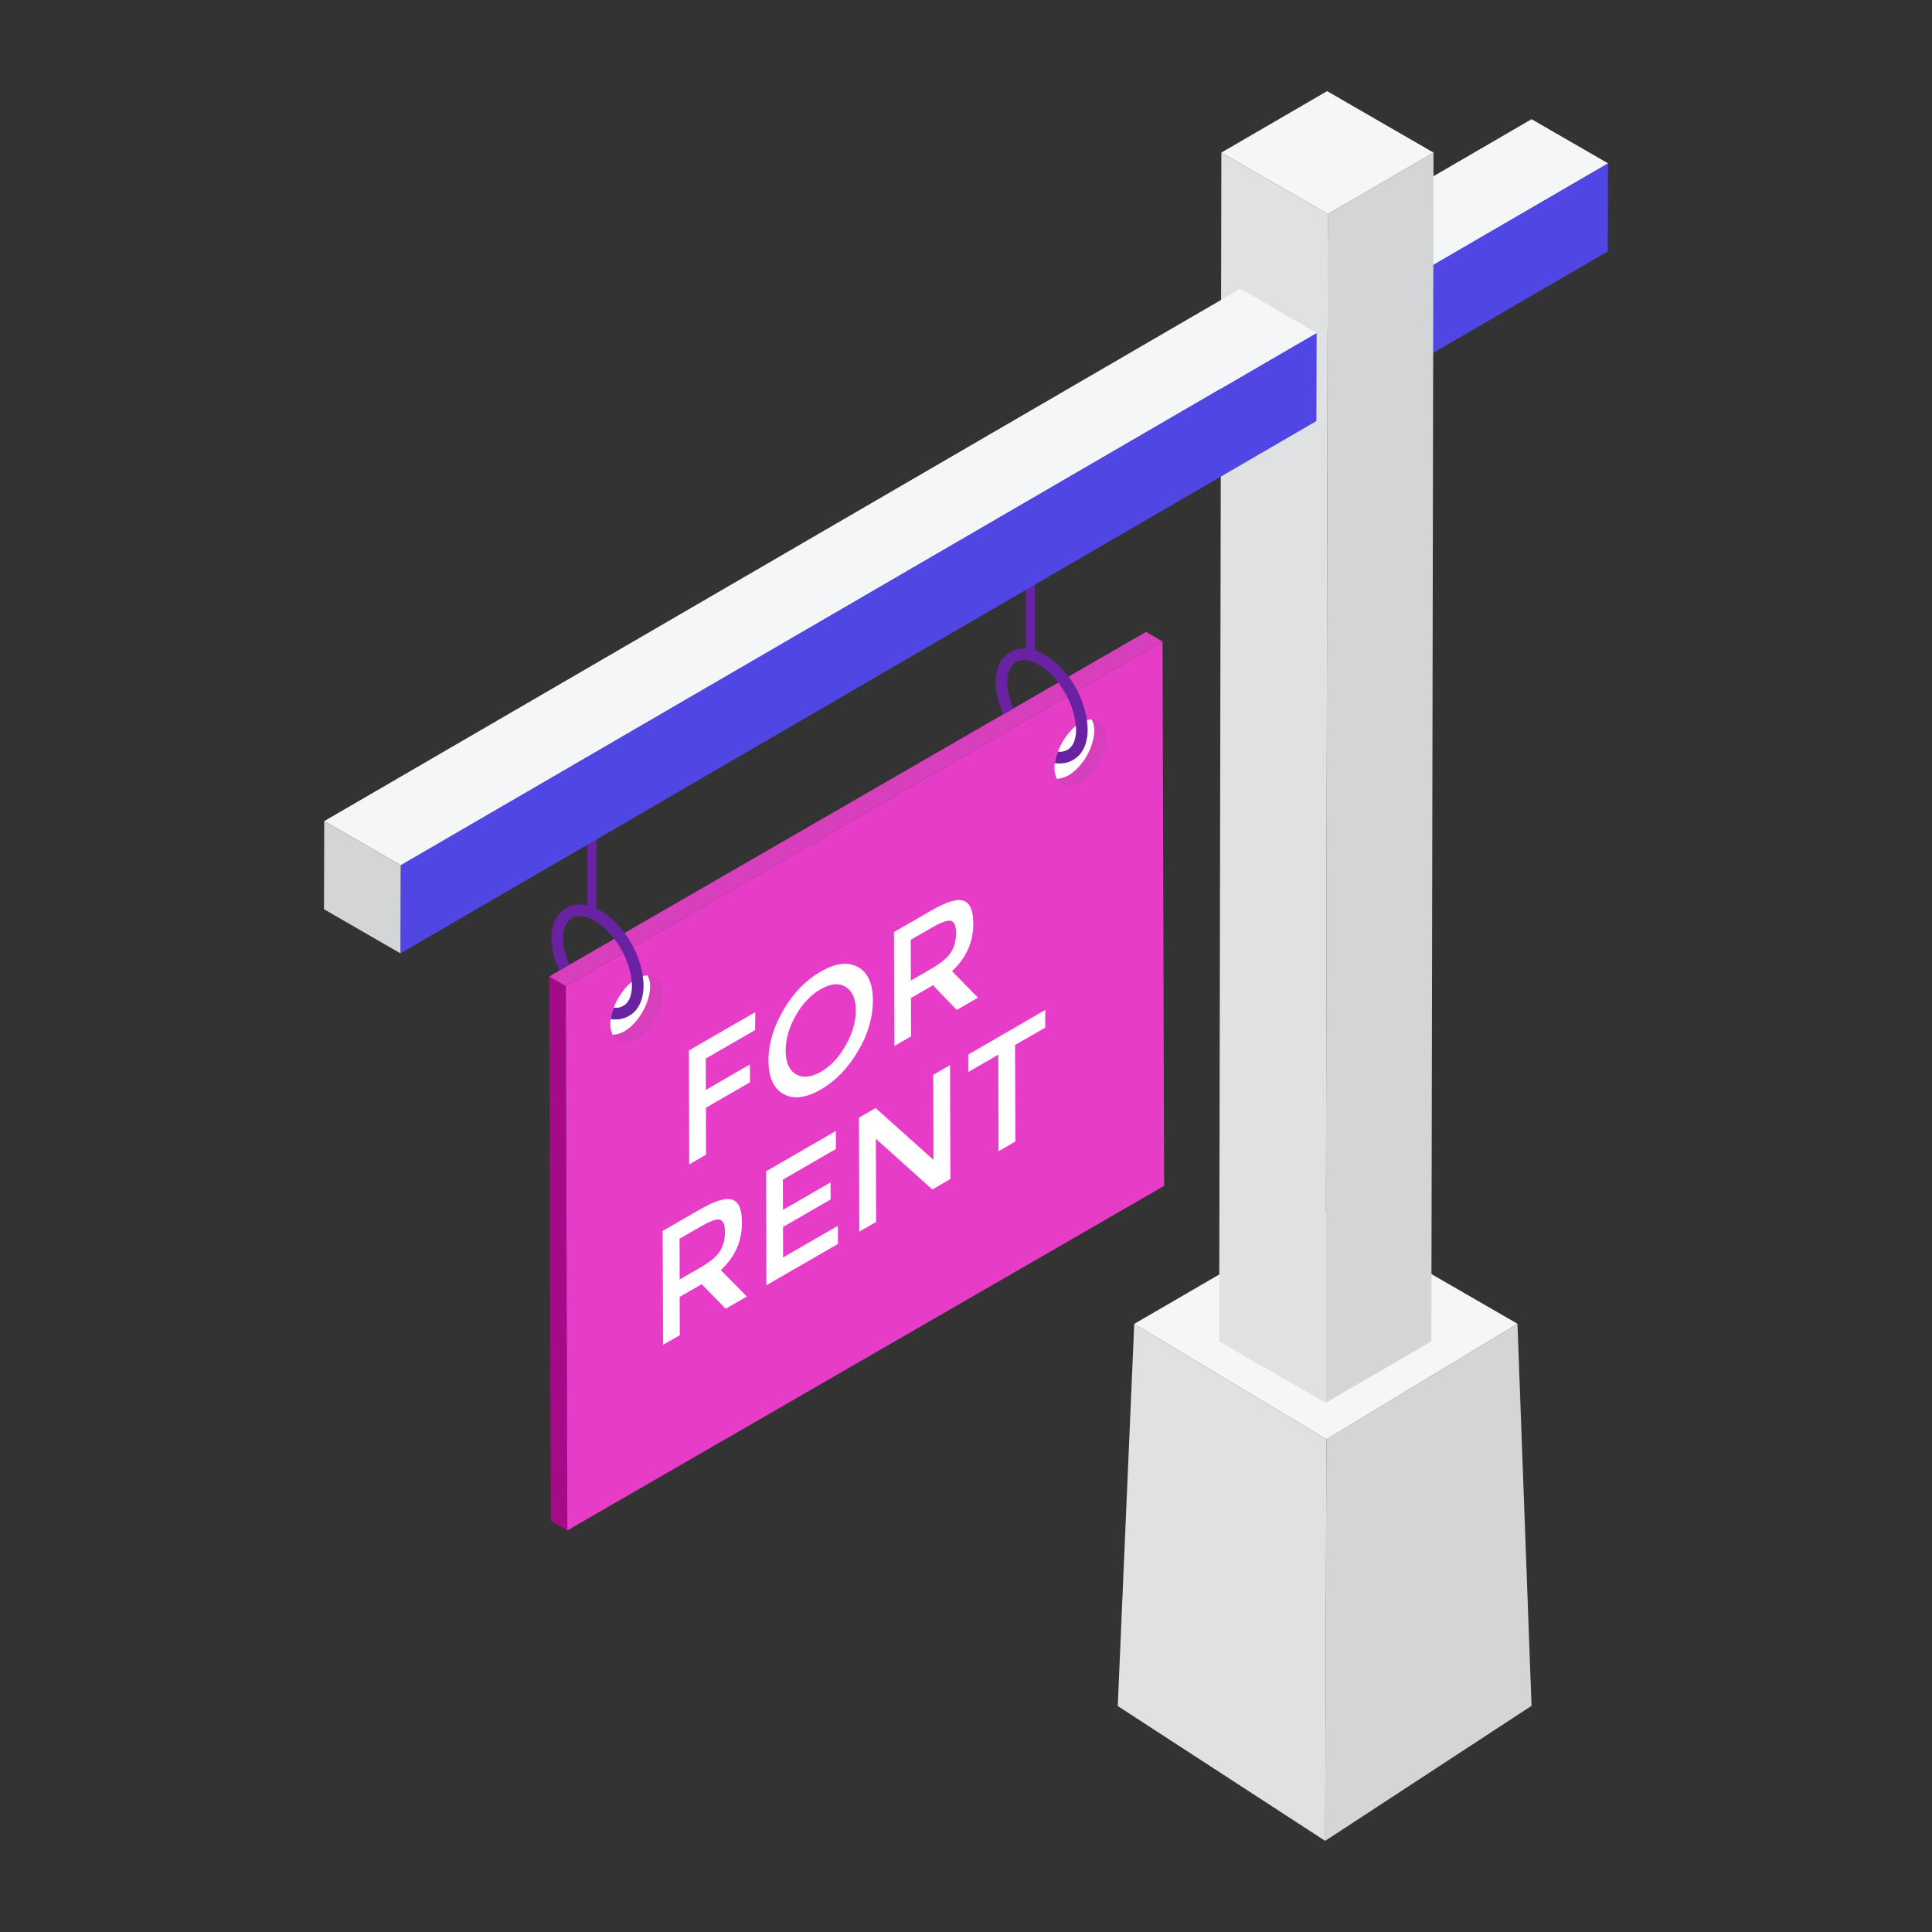 <svg xmlns="http://www.w3.org/2000/svg" enable-background="new 0 0 53 53" viewBox="0 0 53 53" id="PropertyRentTag"><rect x="0" y="0" width="53" height="53" fill="#333333" stroke="none"/><g fill="#010001" class="color000000 svgShape"><polygon fill="#5046e4" points="38.422 7.787 44.112 4.48 44.105 6.898 38.415 10.205" class="colorc4c6c6 svgShape"></polygon><polygon fill="#f4f6f8" points="36.325 6.577 42.015 3.27 44.112 4.48 38.422 7.787" class="colorecf0f1 svgShape"></polygon><polygon fill="#f4f6f8" points="38.422 7.787 38.415 10.205 36.318 8.994 36.325 6.577" class="color787979 svgShape"></polygon></g><g fill="#010001" class="color000000 svgShape"><polygon fill="#d4d5d6" points="41.628 36.314 42.014 46.796 36.353 50.5 36.386 39.485" class="colord4d6d6 svgShape"></polygon><polygon fill="#e0e1e2" points="36.386 39.485 36.353 50.5 30.663 46.801 31.115 36.318" class="colore0e2e2 svgShape"></polygon><polygon fill="#f4f6f8" points="41.628 36.314 36.386 39.485 31.115 36.318 36.358 33.271" class="colorecf0f1 svgShape"></polygon></g><g fill="#010001" class="color000000 svgShape"><polygon fill="#d4d5d6" points="39.326 4.186 39.266 36.797 36.365 38.483 36.425 5.872" class="colord4d6d6 svgShape"></polygon><polygon fill="#e0e1e2" points="36.425 5.872 36.365 38.483 33.445 36.797 33.505 4.186" class="colore0e2e2 svgShape"></polygon><polygon fill="#f4f6f8" points="39.326 4.186 36.425 5.872 33.505 4.186 36.406 2.5" class="colorecf0f1 svgShape"></polygon></g><rect width=".25" height="4.357" x="16.115" y="20.772" fill="#6822a2" class="color5b5e71 svgShape"></rect><rect width=".25" height="4.357" x="28.14" y="13.63" fill="#6822a2" class="color5b5e71 svgShape"></rect><g fill="#010001" class="color000000 svgShape"><polygon fill="#a50b89" points="15.564 41.983 15.11 41.719 15.068 26.786 15.522 27.05" class="colorcc4444 svgShape"></polygon><polygon fill="#d83fbc" points="15.522 27.05 15.068 26.786 31.438 17.334 31.892 17.598" class="colord8463f svgShape"></polygon><polygon fill="#e73cc8" points="31.892 17.598 31.935 32.532 15.564 41.983 15.522 27.05" class="colore74c3c svgShape"></polygon></g><polygon fill="#ffffff" points="20.718 27.766 20.715 28.257 19.361 29.039 19.363 29.899 20.572 29.201 20.574 29.69 19.365 30.388 19.368 31.676 18.908 31.942 18.9 28.816" class="colorffffff svgShape"></polygon><polygon fill="#ffffff" points="26.062 29.219 26.071 32.345 25.576 32.63 24.027 31.24 24.034 33.521 23.574 33.786 23.565 30.66 24.02 30.397 25.609 31.82 25.602 29.484" class="colorffffff svgShape"></polygon><path fill="#ffffff" d="M23.531,26.525c0.277,0.153,0.414,0.457,0.415,0.92
							c0.001,0.458-0.133,0.924-0.409,1.391c-0.275,0.466-0.612,0.817-1.019,1.052
							c-0.403,0.233-0.745,0.279-1.022,0.126c-0.272-0.15-0.414-0.457-0.415-0.915
							c-0.001-0.463,0.138-0.927,0.409-1.39c0.275-0.471,0.616-0.82,1.019-1.052
							C22.917,26.421,23.254,26.377,23.531,26.525z M23.199,28.678
							c0.188-0.33,0.279-0.65,0.278-0.962c-0.001-0.317-0.094-0.531-0.283-0.644
							c-0.185-0.115-0.413-0.089-0.684,0.067
							c-0.267,0.154-0.495,0.392-0.683,0.722
							c-0.183,0.328-0.275,0.648-0.274,0.965c0.001,0.312,0.094,0.531,0.278,0.641
							c0.189,0.113,0.417,0.092,0.684-0.062
							C22.789,29.248,23.016,29.006,23.199,28.678" class="colorffffff svgShape"></path><polygon fill="#ffffff" points="28.673 27.706 28.674 28.189 27.846 28.667 27.854 31.315 27.394 31.581 27.386 28.933 26.563 29.409 26.561 28.93" class="colorffffff svgShape"></polygon><path fill="#ffffff" d="M26.116 26.641l.713.728-.583.336L25.595 27.028l-.605.349.003 1.052-.46.266-.009-3.126 1.012-.584c.416-.24.714-.337.89-.277.18.057.273.266.274.618C26.702 25.844 26.506 26.28 26.116 26.641zM26.088 26.123c.092-.144.139-.323.139-.524-.001-.206-.049-.32-.146-.339-.097-.02-.268.044-.513.185l-.583.336.003 1.118.57-.329C25.821 26.418 25.996 26.271 26.088 26.123M19.772 34.842l.717.725-.583.336-.656-.675-.605.349.003 1.052-.456.263-.013-3.124 1.012-.584c.416-.24.714-.332.894-.274.18.057.268.264.269.621C20.358 34.045 20.166 34.483 19.772 34.842zM19.749 34.326c.092-.149.139-.323.139-.529s-.049-.314-.146-.339c-.097-.02-.268.044-.513.185l-.587.339.003 1.118.574-.331C19.478 34.618 19.657 34.469 19.749 34.326" class="colorffffff svgShape"></path><polygon fill="#ffffff" points="22.93 31.027 22.931 31.52 21.477 32.36 21.479 33.191 22.784 32.437 22.786 32.905 21.48 33.659 21.483 34.494 22.985 33.627 22.987 34.125 21.024 35.258 21.015 32.132" class="colorffffff svgShape"></polygon><g fill="#010001" class="color000000 svgShape"><path fill="#d83fbc" d="M29.947,19.731c0.043,0.082,0.07,0.182,0.071,0.306
						c0.001,0.45-0.316,1.007-0.714,1.237c-0.112,0.065-0.215,0.089-0.31,0.091
						c0.114,0.223,0.366,0.282,0.66,0.112c0.398-0.23,0.715-0.787,0.714-1.237
						C30.367,19.906,30.194,19.72,29.947,19.731z" class="colord8463f svgShape"></path><path fill="#ffffff" d="M30.019,20.032c0,0.456-0.318,1.008-0.711,1.241
						c-0.117,0.064-0.223,0.085-0.318,0.095c-0.032-0.085-0.064-0.18-0.064-0.297
						c0-0.042,0-0.085,0.011-0.138c0.011-0.106,0.042-0.212,0.085-0.318
						c0.106-0.276,0.286-0.53,0.488-0.7c0.042-0.032,0.095-0.064,0.138-0.095
						c0.053-0.032,0.117-0.053,0.17-0.064c0.042-0.011,0.085-0.021,0.127-0.021
						C29.987,19.809,30.019,19.915,30.019,20.032z" class="colorffffff svgShape"></path><path fill="none" d="M28.655,20.499c0.241,0.139,0.462,0.167,0.623,0.076
							c0.156-0.09,0.243-0.292,0.243-0.569c0.002-0.639-0.464-1.45-1.018-1.769
							c-0.15-0.087-0.293-0.131-0.418-0.131c-0.079,0-0.15,0.018-0.212,0.053
							c-0.157,0.091-0.245,0.293-0.245,0.57c-0.001,0.224,0.072,0.467,0.172,0.705
							l0.079-0.046l-0.079,0.046C27.984,19.873,28.294,20.29,28.655,20.499z"></path><path fill="#6822a2" d="M29.838,20.01c0,0.393-0.138,0.69-0.403,0.838
							c-0.106,0.064-0.233,0.096-0.371,0.096c-0.042,0-0.085,0-0.127-0.011
							c0.011-0.106,0.042-0.212,0.085-0.318c0.095,0.021,0.18,0,0.255-0.042
							c0.159-0.085,0.244-0.286,0.244-0.562c0-0.032,0-0.064-0.011-0.096
							c-0.032-0.626-0.488-1.369-1.008-1.676c-0.149-0.085-0.286-0.127-0.414-0.127
							c-0.085,0-0.149,0.011-0.212,0.053c-0.159,0.085-0.244,0.286-0.244,0.562
							c0,0.223,0.074,0.467,0.17,0.711l-0.276,0.159
							c-0.127-0.286-0.212-0.584-0.212-0.87c0-0.393,0.138-0.69,0.403-0.838
							c0.255-0.159,0.594-0.127,0.944,0.074c0.584,0.329,1.061,1.093,1.156,1.793
							C29.828,19.841,29.838,19.926,29.838,20.01z" class="color5b5e71 svgShape"></path></g><g fill="#010001" class="color000000 svgShape"><path fill="#d83fbc" d="M17.763,26.753c0.043,0.082,0.07,0.182,0.071,0.306
					c0.001,0.45-0.316,1.007-0.714,1.237c-0.112,0.065-0.215,0.089-0.31,0.091
					c0.114,0.223,0.366,0.282,0.66,0.112c0.398-0.23,0.715-0.787,0.714-1.237
					C18.183,26.929,18.01,26.742,17.763,26.753z" class="colord8463f svgShape"></path><path fill="#ffffff" d="M17.835,27.054c0,0.456-0.318,1.008-0.711,1.241
					c-0.117,0.064-0.223,0.085-0.318,0.095c-0.032-0.085-0.064-0.18-0.064-0.297
					c0-0.042,0-0.085,0.011-0.138c0.011-0.106,0.042-0.212,0.085-0.318
					c0.106-0.276,0.286-0.53,0.488-0.7c0.042-0.032,0.095-0.064,0.138-0.095
					c0.053-0.032,0.117-0.053,0.17-0.064c0.042-0.011,0.085-0.021,0.127-0.021
					C17.803,26.832,17.835,26.938,17.835,27.054z" class="colorffffff svgShape"></path><path fill="none" d="M16.472,27.522c0.241,0.139,0.462,0.167,0.623,0.076
						c0.156-0.09,0.243-0.292,0.243-0.569c0.002-0.639-0.464-1.45-1.018-1.769
						c-0.15-0.087-0.293-0.131-0.418-0.131c-0.079,0-0.15,0.018-0.212,0.053
						c-0.157,0.091-0.245,0.293-0.245,0.57c-0.001,0.224,0.072,0.467,0.172,0.705
						l0.079-0.046l-0.079,0.046C15.8,26.896,16.11,27.313,16.472,27.522z"></path><path fill="#6822a2" d="M17.654,27.033c0,0.393-0.138,0.69-0.403,0.838
						c-0.106,0.064-0.233,0.096-0.371,0.096c-0.042,0-0.085,0-0.127-0.011
						c0.011-0.106,0.042-0.212,0.085-0.318c0.095,0.021,0.18,0,0.255-0.042
						c0.159-0.085,0.244-0.286,0.244-0.562c0-0.032,0-0.064-0.011-0.096
						c-0.032-0.626-0.488-1.369-1.008-1.676c-0.149-0.085-0.286-0.127-0.414-0.127
						c-0.085,0-0.149,0.011-0.212,0.053c-0.159,0.085-0.244,0.286-0.244,0.562
						c0,0.223,0.074,0.467,0.17,0.711l-0.276,0.159
						c-0.127-0.286-0.212-0.584-0.212-0.87c0-0.393,0.138-0.69,0.403-0.838
						c0.255-0.159,0.594-0.127,0.944,0.074c0.584,0.329,1.061,1.093,1.156,1.793
						C17.644,26.863,17.654,26.948,17.654,27.033z" class="color5b5e71 svgShape"></path></g><g fill="#010001" class="color000000 svgShape"><g fill="#010001" class="color000000 svgShape"><polygon fill="#5046e4" points="10.992 23.735 36.119 9.133 36.112 11.551 10.985 26.153" class="colorc4c6c6 svgShape"></polygon><polygon fill="#f4f6f8" points="8.895 22.525 34.022 7.923 36.119 9.133 10.992 23.735" class="colorecf0f1 svgShape"></polygon><polygon fill="#d4d5d6" points="10.992 23.735 10.985 26.153 8.888 24.943 8.895 22.525" class="colord4d6d6 svgShape"></polygon></g></g></svg>